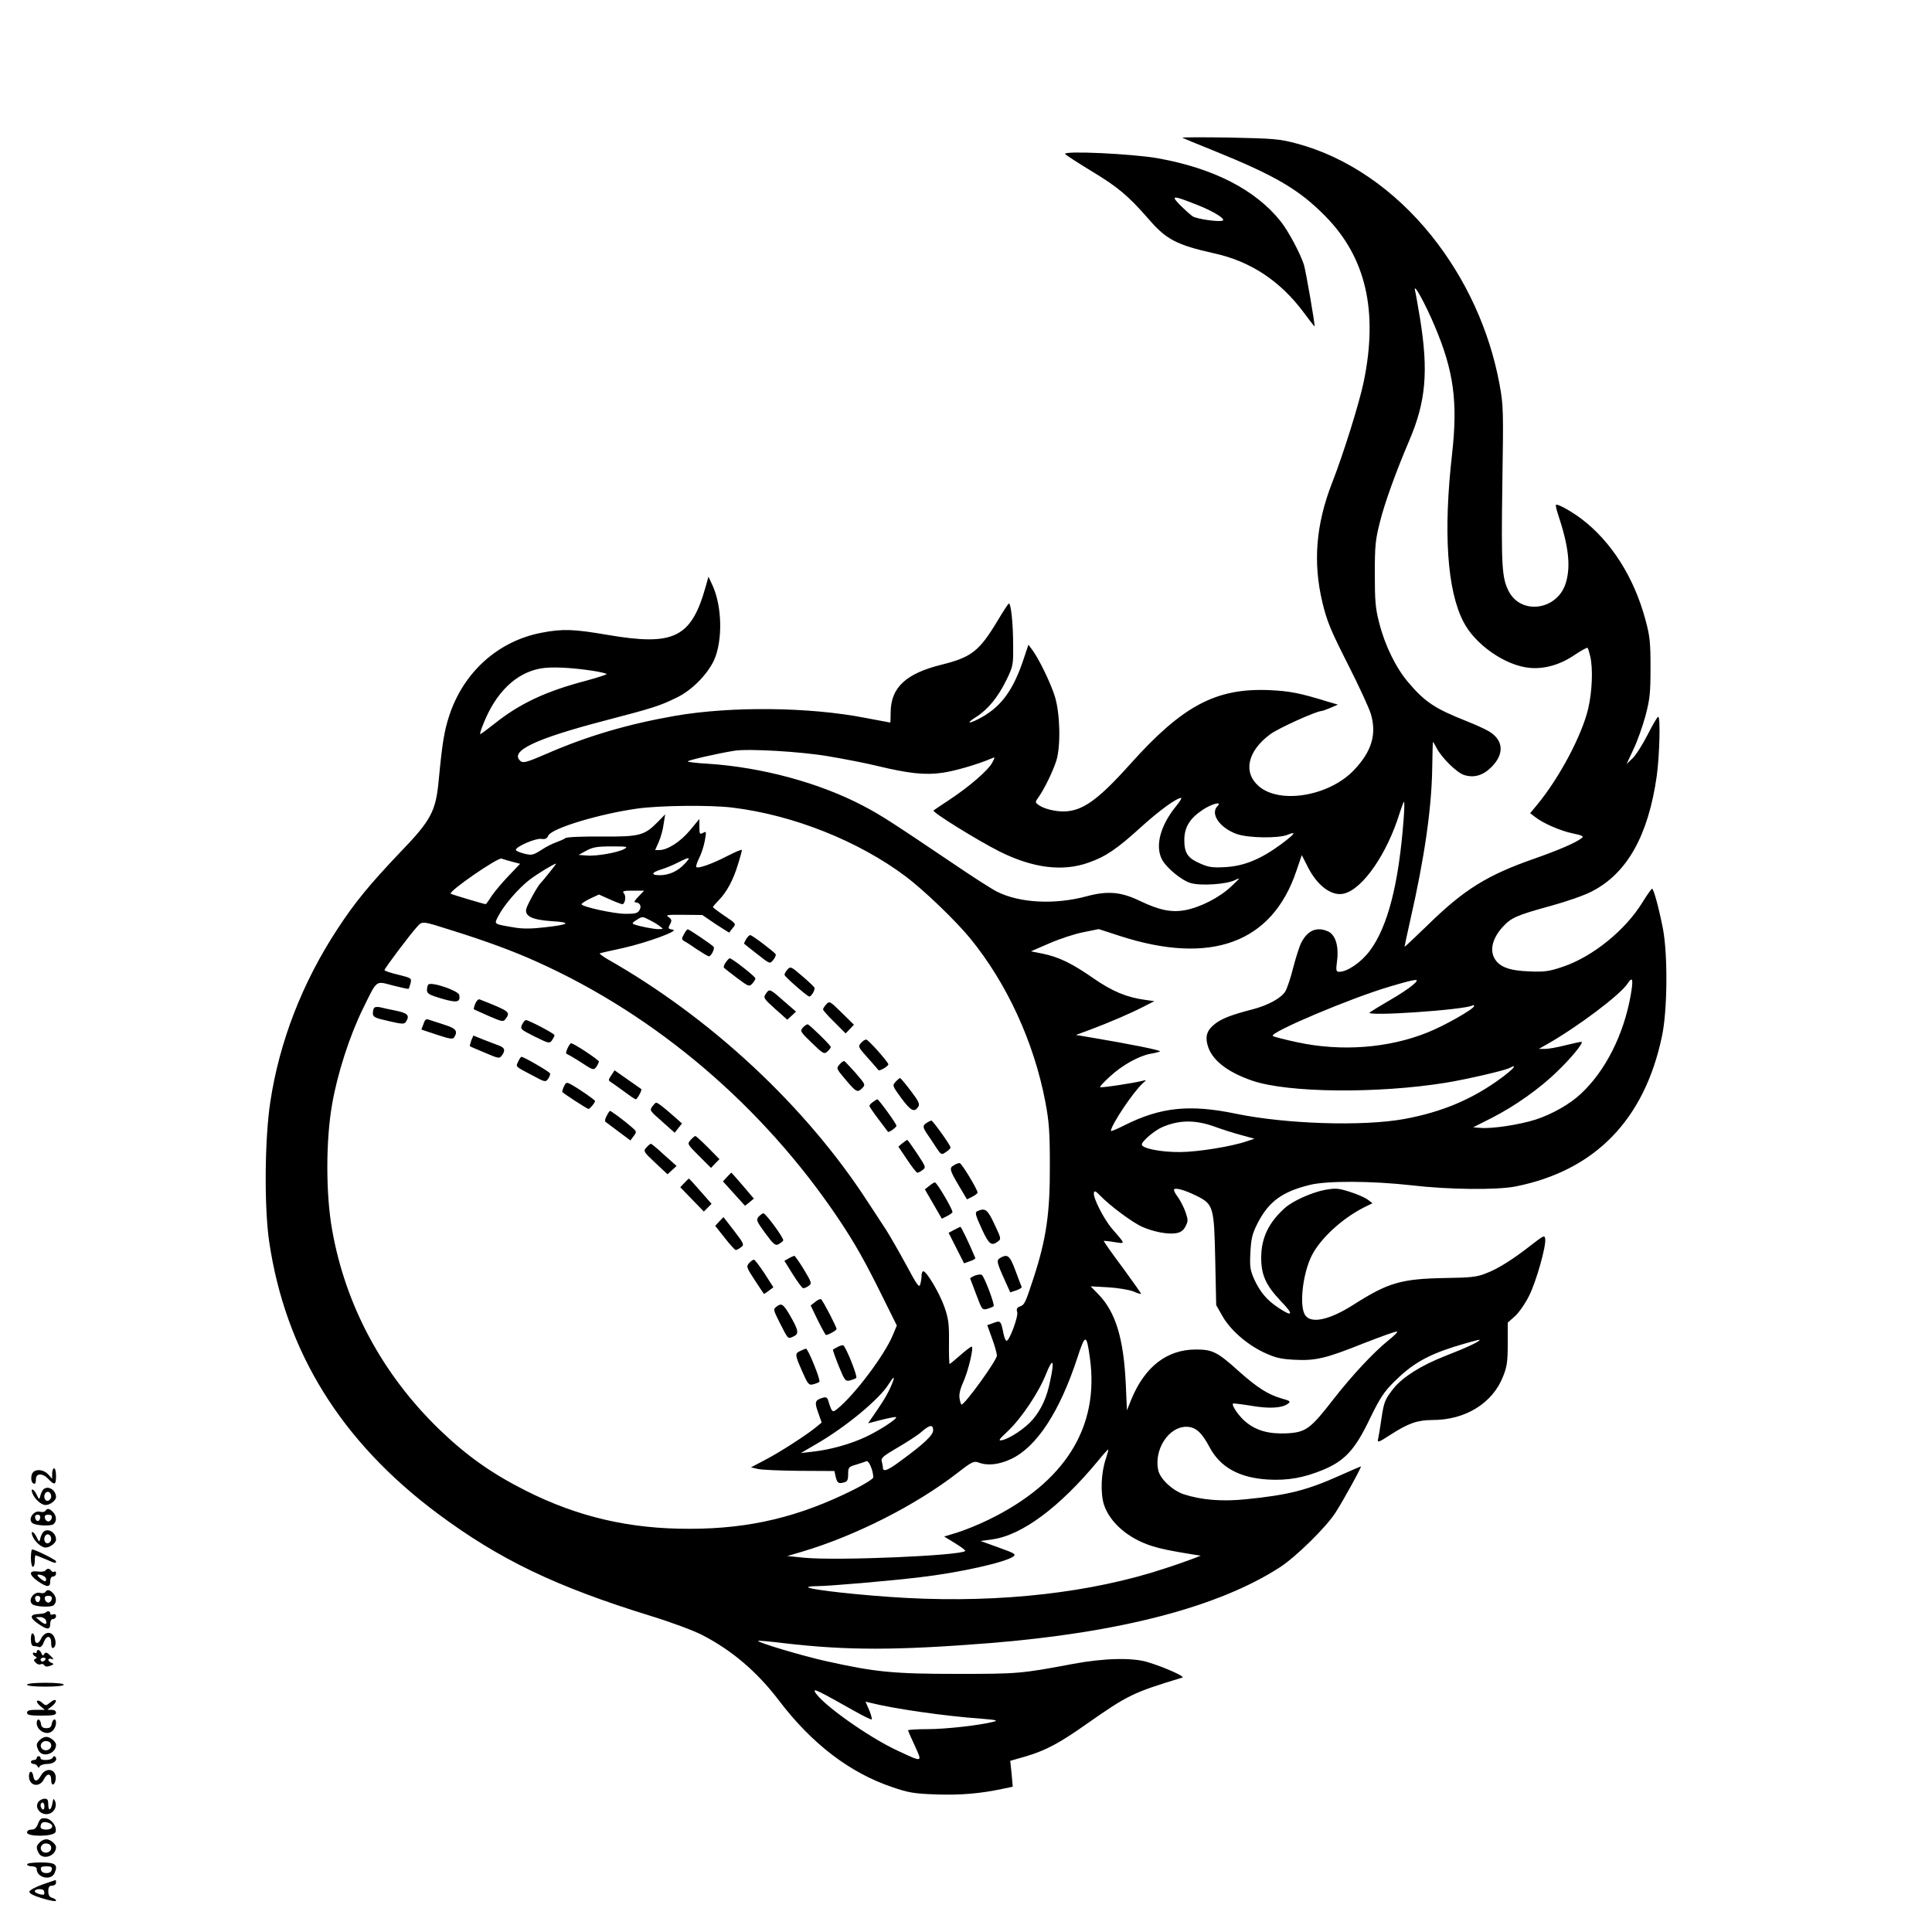 <?xml version="1.0" standalone="no"?>
<!DOCTYPE svg PUBLIC "-//W3C//DTD SVG 20010904//EN"
 "http://www.w3.org/TR/2001/REC-SVG-20010904/DTD/svg10.dtd">
<svg version="1.0" xmlns="http://www.w3.org/2000/svg"
 width="1000pt" height="1000pt" viewBox="0 0 1000 1000"
 preserveAspectRatio="xMidYMid meet">

<g transform="translate(0,1000) scale(0.1,-0.1)"
fill="#000000" stroke="none">
<path d="M6120 9287 c3 -2 75 -32 160 -66 321 -130 443 -201 580 -340 209
-212 274 -489 199 -855 -22 -108 -105 -374 -164 -525 -84 -215 -100 -413 -50
-620 23 -97 43 -144 131 -318 57 -112 111 -229 120 -260 30 -104 4 -192 -87
-288 -128 -136 -385 -179 -494 -84 -82 72 -58 181 59 268 41 31 240 121 267
121 3 0 24 7 45 16 l39 17 -45 13 c-152 47 -202 57 -312 62 -275 11 -448 -81
-719 -384 -167 -186 -247 -243 -344 -244 -47 0 -103 14 -130 34 -18 13 -18 14
2 42 31 45 73 132 91 188 23 78 19 243 -8 331 -22 71 -85 200 -119 244 l-18
24 -23 -69 c-53 -161 -113 -246 -216 -305 -66 -37 -92 -38 -33 -1 63 40 115
104 158 192 35 72 36 79 35 180 0 117 -12 223 -23 216 -4 -3 -31 -44 -60 -93
-93 -154 -134 -185 -286 -223 -187 -46 -264 -119 -265 -247 0 -29 -1 -53 -2
-53 -2 0 -59 11 -128 24 -290 57 -695 61 -985 11 -246 -43 -456 -105 -667
-197 -97 -42 -120 -49 -133 -38 -61 51 71 115 435 210 253 66 287 77 376 121
77 38 155 118 190 192 45 101 42 278 -8 387 l-21 45 -14 -50 c-75 -267 -164
-310 -509 -251 -175 30 -232 32 -341 11 -225 -43 -404 -204 -478 -430 -26 -80
-36 -142 -54 -331 -15 -164 -39 -209 -202 -378 -154 -162 -232 -256 -322 -394
-182 -277 -301 -584 -348 -896 -29 -189 -32 -542 -6 -721 84 -570 371 -1035
872 -1409 320 -238 610 -378 1106 -531 101 -31 220 -75 264 -98 153 -79 283
-189 397 -339 170 -224 368 -375 586 -448 84 -29 114 -34 229 -38 124 -4 227
4 347 30 l48 10 -6 67 -7 67 77 22 c108 32 177 69 320 170 213 149 237 161
494 239 16 5 -94 54 -180 80 -79 24 -225 21 -390 -10 -265 -50 -284 -51 -595
-51 -328 0 -423 9 -675 65 -124 27 -364 99 -356 106 2 2 61 -3 133 -12 326
-38 579 -38 1062 0 675 54 1188 187 1506 393 83 54 237 205 287 282 42 65 138
240 132 240 -2 0 -50 -21 -106 -46 -172 -77 -268 -102 -488 -124 -125 -13
-232 -4 -324 26 -58 20 -121 79 -131 124 -23 106 53 225 145 225 48 0 80 -28
122 -108 55 -102 153 -156 300 -165 104 -6 186 9 286 50 112 47 165 103 241
262 52 107 73 140 125 192 93 93 170 138 315 184 69 21 127 37 129 35 6 -6
-65 -40 -179 -84 -122 -48 -216 -107 -264 -165 -46 -58 -52 -71 -65 -161 -6
-44 -14 -90 -17 -103 -5 -21 1 -19 66 23 90 58 138 75 215 75 171 0 312 87
366 226 20 49 24 78 24 168 l0 110 38 34 c21 19 54 67 73 106 37 74 88 255 83
293 -3 21 -7 19 -68 -28 -97 -76 -175 -126 -239 -150 -47 -19 -79 -22 -211
-24 -227 -4 -295 -24 -471 -136 -126 -81 -222 -102 -253 -57 -33 47 -13 219
35 312 46 88 156 189 268 246 l45 22 -25 19 c-13 10 -54 28 -92 40 -60 19 -73
20 -130 10 -68 -13 -168 -58 -207 -94 -83 -74 -121 -154 -122 -252 -1 -93 23
-147 103 -231 67 -69 61 -83 -14 -33 -59 39 -94 80 -125 147 -21 48 -24 64
-20 140 4 73 10 97 37 150 57 112 127 164 271 199 88 22 320 21 525 -2 196
-23 443 -25 540 -6 410 82 666 344 757 776 29 134 31 425 5 560 -22 111 -48
205 -56 205 -3 0 -26 -32 -50 -71 -88 -143 -255 -279 -409 -332 -74 -25 -95
-28 -176 -25 -109 4 -160 25 -184 74 -20 44 -4 100 44 154 45 50 72 62 250
111 84 23 179 56 217 77 180 94 288 288 332 593 15 109 20 309 8 309 -5 0 -29
-42 -55 -93 -26 -51 -61 -106 -78 -122 l-31 -30 35 75 c20 41 48 120 63 175
23 88 26 119 26 250 0 131 -3 162 -27 250 -59 218 -177 403 -330 519 -53 40
-125 80 -132 73 -3 -2 2 -24 10 -48 55 -165 67 -268 41 -355 -42 -142 -231
-170 -296 -44 -35 68 -39 129 -33 548 6 390 6 412 -15 526 -52 278 -174 544
-351 765 -192 240 -439 409 -698 478 -89 24 -118 26 -347 31 -137 2 -248 2
-245 -1z m1307 -977 c98 -232 119 -390 89 -659 -46 -404 -26 -705 58 -868 60
-119 218 -229 345 -240 76 -7 159 17 234 69 33 22 61 37 64 35 3 -3 9 -23 14
-44 15 -65 10 -184 -11 -273 -34 -140 -148 -354 -261 -492 l-39 -47 26 -20
c42 -33 132 -72 196 -85 45 -9 57 -15 46 -23 -29 -24 -120 -63 -248 -108 -241
-84 -362 -159 -547 -340 -68 -66 -123 -118 -123 -115 0 3 13 64 29 135 74 324
110 575 114 782 1 79 3 143 4 143 1 0 10 -14 19 -32 26 -50 103 -126 141 -139
52 -17 99 -3 143 41 68 68 62 140 -14 185 -22 13 -76 37 -119 54 -159 63 -212
98 -296 197 -65 75 -123 194 -152 309 -20 76 -23 116 -23 255 0 146 3 177 27
270 24 97 83 260 151 419 87 203 100 360 56 633 -11 65 -22 130 -26 145 -10
46 54 -70 103 -187z m-4359 -1782 c39 -6 72 -14 72 -17 0 -3 -47 -18 -105 -34
-207 -54 -345 -118 -477 -224 -37 -29 -69 -53 -72 -53 -3 0 3 23 15 51 64 164
169 266 297 289 53 10 160 5 270 -12z m1217 -442 c83 -14 197 -36 254 -50 161
-39 249 -49 338 -36 64 9 179 42 257 75 17 8 17 6 2 -22 -20 -39 -118 -124
-221 -192 -44 -29 -81 -54 -83 -56 -9 -8 224 -153 343 -213 171 -85 325 -105
459 -57 89 31 148 71 274 186 93 84 182 149 206 149 4 0 -7 -19 -26 -42 -82
-100 -110 -206 -74 -276 23 -44 103 -110 150 -123 53 -15 183 -6 227 15 31 16
30 13 -18 -32 -60 -57 -159 -108 -239 -123 -71 -13 -134 0 -234 48 -98 47
-166 53 -275 24 -167 -45 -348 -35 -465 24 -28 14 -129 79 -223 143 -328 221
-376 252 -469 301 -226 119 -525 200 -805 218 -57 3 -103 9 -103 12 0 6 153
41 240 55 70 12 344 -4 485 -28z m2980 -328 c-25 -333 -82 -554 -174 -678 -44
-60 -117 -110 -159 -110 -16 0 -18 6 -12 52 11 80 -7 139 -46 157 -58 26 -106
6 -139 -59 -9 -17 -27 -74 -41 -127 -13 -53 -32 -109 -41 -124 -21 -35 -90
-73 -172 -94 -105 -27 -154 -46 -189 -72 -43 -32 -55 -64 -42 -111 20 -77 101
-141 233 -186 186 -63 650 -67 1002 -10 109 18 303 63 328 76 44 23 23 -3 -40
-50 -150 -111 -309 -178 -505 -214 -215 -39 -611 -26 -869 27 -240 50 -390 35
-578 -59 -39 -20 -71 -33 -71 -30 0 30 116 203 165 247 20 18 20 18 0 13 -47
-12 -217 -38 -221 -33 -3 2 21 28 52 56 63 58 149 106 210 117 21 3 43 9 48
12 9 5 -154 38 -357 72 l-78 13 78 29 c103 39 205 83 273 118 l55 28 -50 7
c-94 13 -168 44 -265 111 -110 77 -180 111 -264 128 l-60 12 97 42 c53 23 132
49 175 57 l79 16 111 -36 c471 -152 787 -35 912 337 l28 82 31 -61 c50 -99
125 -154 188 -138 97 24 223 206 288 418 10 31 20 57 22 57 3 0 2 -42 -2 -92z
m-963 70 c-40 -40 12 -114 100 -145 61 -21 214 -23 262 -4 49 20 40 6 -32 -48
-106 -78 -191 -113 -287 -119 -68 -4 -89 -1 -132 18 -65 28 -83 54 -83 122 0
66 28 112 96 157 47 31 102 45 76 19z m-2512 -8 c315 -38 654 -173 900 -358
95 -72 255 -226 331 -318 191 -234 331 -538 390 -849 19 -101 23 -154 23 -330
1 -246 -19 -379 -84 -579 -44 -134 -47 -140 -73 -149 -13 -5 -17 -13 -12 -28
7 -22 -40 -149 -55 -149 -5 0 -11 15 -15 33 -15 74 -15 74 -59 57 l-26 -9 25
-69 c14 -38 25 -78 25 -88 0 -25 -166 -254 -183 -254 -3 0 -7 13 -10 30 -4 19
1 46 17 82 28 61 58 188 45 188 -4 0 -31 -20 -59 -45 -28 -25 -53 -45 -55 -45
-2 0 -4 51 -3 113 1 95 -3 123 -24 183 -25 71 -92 184 -109 184 -5 0 -9 -10
-9 -22 0 -13 -3 -33 -7 -46 -5 -20 -17 -3 -72 100 -37 68 -84 150 -105 183
-22 33 -64 98 -95 145 -321 495 -812 952 -1346 1255 -27 16 -45 30 -40 31 6 2
60 14 120 27 127 29 293 90 258 95 -26 4 -27 6 -13 32 8 15 6 22 -9 33 -18 11
-8 13 77 12 l97 -1 69 -47 c39 -25 70 -45 71 -44 0 1 8 12 18 24 18 21 18 22
-42 62 -34 23 -61 44 -61 46 0 2 13 18 29 34 42 43 76 105 100 185 12 37 21
72 21 76 0 5 -33 -9 -74 -30 -79 -41 -152 -67 -162 -58 -3 4 4 24 14 45 11 21
25 62 30 91 9 48 8 51 -9 41 -17 -9 -19 -6 -19 31 l0 41 -49 -59 c-49 -59
-116 -102 -159 -102 l-21 0 19 43 c10 23 22 65 25 92 l8 50 -37 -38 c-71 -72
-94 -78 -292 -77 -96 1 -180 -2 -187 -8 -7 -5 -27 -14 -46 -21 -19 -6 -55 -24
-80 -41 -43 -27 -50 -28 -89 -18 -23 6 -42 14 -42 19 0 17 102 61 131 57 21
-3 30 1 37 17 17 38 267 113 462 140 116 16 376 19 490 5z m-560 -215 c-33
-18 -145 -38 -195 -33 l-40 3 40 22 c33 18 56 22 130 22 82 0 88 -1 65 -14z
m-580 -65 l42 -11 -59 -62 c-33 -34 -72 -81 -88 -104 -15 -24 -29 -43 -31 -43
-8 0 -178 51 -181 54 -13 12 244 189 263 182 7 -3 31 -10 54 -16z m894 -11
c-35 -38 -81 -59 -129 -59 -48 0 -44 14 8 30 23 7 62 23 87 36 61 31 69 30 34
-7z m-701 -46 c-21 -27 -41 -50 -44 -53 -13 -10 -69 -111 -75 -134 -9 -38 30
-57 132 -64 106 -6 92 -18 -39 -32 -69 -8 -114 -8 -159 0 -105 18 -101 15 -79
58 29 57 106 146 164 190 43 32 122 80 135 82 2 0 -14 -21 -35 -47z m462 -123
c-16 -16 -25 -30 -19 -30 25 -1 36 -18 25 -39 -10 -18 -21 -21 -72 -21 -62 0
-229 37 -229 50 0 4 20 17 45 29 l45 21 56 -25 c31 -14 60 -25 65 -25 14 0 21
41 9 55 -11 13 -4 15 46 15 l58 0 -29 -30z m110 -154 c20 -15 20 -15 -5 -15
-24 -1 -100 14 -129 25 -11 3 -7 10 15 23 28 18 30 18 64 0 19 -9 44 -24 55
-33z m-1075 -22 c176 -55 323 -109 443 -164 617 -278 1166 -747 1556 -1327 87
-130 139 -222 237 -421 l66 -133 -21 -50 c-43 -104 -200 -312 -288 -382 -25
-20 -27 -18 -47 46 -4 14 -12 17 -28 12 -40 -12 -43 -22 -23 -77 l18 -51 -29
-24 c-53 -43 -188 -130 -263 -169 l-74 -39 34 -8 c19 -5 116 -9 216 -10 l182
-1 6 -28 c8 -34 15 -39 43 -31 18 4 22 13 22 43 0 35 3 38 41 49 23 7 47 15
54 18 13 4 35 -50 35 -84 0 -7 -44 -35 -98 -62 -283 -142 -540 -204 -852 -204
-310 -1 -578 61 -848 197 -177 89 -307 181 -451 320 -292 284 -483 639 -552
1031 -33 183 -33 464 0 649 27 158 91 356 160 496 75 152 63 143 155 119 43
-11 80 -19 81 -17 2 2 6 15 10 29 6 26 4 27 -64 44 -39 9 -71 20 -71 24 0 8
136 189 168 223 29 32 24 32 182 -18z m6100 -338 c-36 -201 -130 -389 -257
-507 -57 -54 -151 -107 -235 -134 -85 -27 -225 -48 -284 -43 l-39 3 95 48
c120 61 252 154 343 244 68 65 131 142 124 150 -2 2 -39 -6 -83 -17 -43 -11
-92 -20 -109 -19 l-30 0 39 22 c159 90 382 257 421 317 26 39 30 22 15 -64z
m-1128 55 c-17 -15 -71 -51 -120 -79 -48 -28 -94 -56 -102 -62 -32 -23 494 13
532 36 4 3 8 1 8 -3 0 -15 -151 -101 -241 -137 -201 -81 -445 -100 -673 -51
-66 14 -124 29 -128 33 -18 18 408 198 607 256 146 43 160 44 117 7z m-1018
-735 c33 -12 92 -31 130 -41 l69 -19 -39 -13 c-78 -27 -251 -55 -344 -56 -101
-1 -200 19 -200 39 0 17 67 74 108 91 90 38 173 37 276 -1z m-104 -354 c91
-45 94 -55 100 -332 l5 -235 30 -53 c40 -73 125 -148 214 -191 62 -29 88 -35
159 -39 110 -6 163 6 360 85 90 35 167 63 173 61 5 -2 -15 -22 -45 -46 -77
-62 -188 -181 -287 -308 -117 -151 -141 -168 -240 -173 -92 -4 -157 14 -212
60 -34 28 -74 86 -65 94 2 2 44 -3 93 -11 93 -16 159 -13 191 10 16 12 13 15
-37 29 -67 20 -123 56 -213 136 -114 103 -139 116 -226 116 -150 0 -265 -89
-335 -260 l-22 -55 -6 137 c-11 234 -52 370 -140 462 l-42 43 91 -5 c50 -3
108 -13 129 -21 21 -9 39 -15 41 -13 2 1 -42 63 -96 137 -55 73 -98 135 -97
137 2 1 26 -1 55 -6 59 -9 59 -13 -11 68 -44 51 -100 162 -95 186 2 14 9 11
33 -14 50 -52 167 -139 217 -161 59 -26 132 -40 175 -33 24 4 38 14 49 35 14
27 14 34 0 75 -9 25 -27 60 -40 78 -14 18 -22 35 -19 39 9 9 53 -3 113 -32z
m-549 -839 c51 -359 -128 -646 -524 -839 -51 -25 -123 -54 -161 -66 l-69 -21
57 -35 c31 -19 55 -37 52 -40 -25 -24 -662 -51 -831 -35 l-90 9 75 22 c279 83
590 241 807 409 73 57 84 62 108 53 47 -18 107 -11 170 19 132 63 251 246 342
525 40 123 47 123 64 -1z m-205 -119 c-17 -86 -46 -149 -91 -202 -38 -44 -115
-96 -157 -106 -23 -5 -20 1 28 46 71 67 161 201 199 298 35 87 44 71 21 -36z
m-816 -9 c-17 -45 -42 -89 -85 -151 l-42 -61 70 18 c39 10 73 16 75 14 8 -8
-86 -69 -156 -102 -81 -38 -185 -67 -277 -77 l-60 -7 79 46 c154 89 328 233
376 311 25 40 33 44 20 9z m210 -248 c0 -25 -47 -70 -169 -159 -64 -48 -91
-59 -91 -35 0 6 -3 21 -6 33 -5 18 8 28 83 72 48 28 104 64 123 81 42 37 60
39 60 8z m894 -147 c-25 -72 -29 -178 -10 -238 31 -94 128 -177 251 -215 45
-14 93 -24 210 -43 l40 -6 -30 -12 c-17 -7 -87 -32 -155 -54 -376 -125 -848
-179 -1337 -153 -224 12 -497 42 -510 55 -4 3 15 6 41 6 63 0 379 27 536 46
207 24 442 77 484 107 17 12 9 17 -75 47 l-94 34 59 8 c154 20 350 166 548
405 28 35 53 62 54 60 2 -1 -4 -23 -12 -47z m-1291 -1312 c38 -21 73 -38 78
-38 4 0 -1 21 -11 46 l-20 46 22 -5 c127 -32 385 -69 578 -83 74 -6 88 -9 65
-15 -71 -19 -250 -39 -344 -39 -55 0 -101 -3 -101 -6 0 -3 16 -39 35 -80 40
-88 43 -87 -90 -25 -151 70 -394 243 -427 304 -10 20 16 7 215 -105z"/>
<path d="M3540 5164 c-13 -22 -12 -27 1 -35 9 -4 39 -24 68 -44 29 -19 56 -35
60 -35 12 0 33 42 24 50 -16 16 -127 90 -133 90 -4 0 -13 -12 -20 -26z"/>
<path d="M3862 5139 c-7 -12 -12 -22 -10 -24 2 -2 32 -26 68 -54 65 -51 65
-51 82 -30 10 12 15 25 13 30 -9 13 -122 99 -132 99 -4 0 -14 -9 -21 -21z"/>
<path d="M3756 5018 c-9 -12 -12 -25 -8 -28 4 -4 35 -28 68 -53 59 -44 62 -45
78 -28 9 10 16 22 16 27 0 9 -121 104 -133 104 -3 0 -13 -10 -21 -22z"/>
<path d="M4076 4982 c-9 -10 -16 -23 -15 -28 0 -9 111 -106 127 -112 10 -3 34
37 27 47 -3 5 -31 32 -64 60 -56 48 -59 50 -75 33z"/>
<path d="M3965 4858 c-15 -22 -14 -25 47 -80 l63 -56 23 21 22 21 -52 45 c-84
74 -84 75 -103 49z"/>
<path d="M4277 4802 c-9 -10 -17 -22 -17 -27 0 -4 26 -34 59 -66 l58 -58 21
22 22 23 -63 62 c-61 60 -64 62 -80 44z"/>
<path d="M4156 4682 c-16 -19 -14 -22 46 -80 58 -56 64 -60 80 -45 10 9 18 19
18 24 0 8 -106 112 -119 117 -4 1 -15 -6 -25 -16z"/>
<path d="M4456 4601 c-16 -18 -14 -21 36 -77 29 -33 54 -61 55 -63 5 -7 54 22
51 31 -6 17 -104 127 -114 127 -6 1 -19 -7 -28 -18z"/>
<path d="M4346 4491 c-18 -20 -17 -22 22 -69 63 -75 69 -79 93 -56 20 20 19
20 -32 80 -29 32 -55 60 -59 62 -3 1 -15 -6 -24 -17z"/>
<path d="M4635 4400 c-17 -18 -16 -21 31 -85 48 -65 67 -75 87 -43 9 13 1 30
-39 82 -27 36 -52 65 -55 66 -3 0 -14 -9 -24 -20z"/>
<path d="M4518 4296 c-10 -7 -18 -16 -18 -20 0 -4 21 -35 47 -69 25 -34 48
-63 49 -65 4 -6 44 23 44 31 0 11 -92 137 -99 137 -3 0 -14 -7 -23 -14z"/>
<path d="M4798 4189 c-23 -13 -23 -23 0 -57 11 -15 31 -46 46 -69 27 -41 29
-42 52 -26 13 8 24 19 24 24 0 11 -92 139 -99 139 -3 0 -14 -5 -23 -11z"/>
<path d="M4671 4083 l-21 -18 45 -67 c25 -38 49 -68 53 -68 5 0 17 6 27 14 19
13 17 17 -28 85 -26 39 -49 71 -51 71 -2 0 -13 -8 -25 -17z"/>
<path d="M4938 3969 c-26 -14 -23 -25 25 -106 l42 -71 28 14 c15 8 27 17 27
21 0 16 -83 153 -93 153 -7 0 -20 -5 -29 -11z"/>
<path d="M4810 3862 l-23 -18 44 -76 44 -76 28 14 c15 8 27 17 27 20 0 17 -81
154 -91 154 -4 0 -17 -8 -29 -18z"/>
<path d="M5063 3733 c-19 -7 -17 -16 21 -99 35 -75 48 -85 81 -60 18 13 17 16
-18 90 -35 75 -47 84 -84 69z"/>
<path d="M4938 3634 l-28 -15 40 -79 40 -79 30 11 c17 5 30 13 28 17 -33 79
-73 161 -77 161 -3 -1 -18 -8 -33 -16z"/>
<path d="M5177 3489 c-20 -12 -19 -21 24 -116 l28 -62 31 10 c17 6 30 14 28
18 -2 4 -16 41 -32 84 -29 79 -41 88 -79 66z"/>
<path d="M5047 3398 c-15 -6 -27 -13 -25 -17 2 -4 16 -42 32 -84 28 -75 30
-78 55 -72 14 4 29 10 34 14 7 7 -46 149 -61 162 -4 4 -20 2 -35 -3z"/>
<path d="M2217 4904 c-4 -4 -7 -17 -7 -29 0 -18 12 -25 77 -44 79 -23 97 -19
90 19 -4 22 -144 70 -160 54z"/>
<path d="M2460 4805 c-6 -15 -9 -29 -8 -29 2 -1 37 -17 78 -35 70 -30 75 -31
87 -15 26 36 23 39 -134 101 -7 3 -17 -7 -23 -22z"/>
<path d="M1937 4784 c-4 -4 -7 -17 -7 -29 0 -19 10 -24 81 -40 69 -16 82 -17
90 -4 21 33 10 45 -53 58 -35 7 -72 15 -83 18 -11 2 -24 1 -28 -3z"/>
<path d="M2192 4700 l-11 -29 81 -27 c66 -22 82 -24 89 -13 20 32 9 46 -48 64
-32 10 -68 22 -80 26 -18 7 -23 3 -31 -21z"/>
<path d="M2702 4696 c-10 -22 -7 -25 65 -61 73 -36 77 -37 90 -20 7 11 13 22
13 27 0 8 -133 78 -148 78 -5 0 -14 -11 -20 -24z"/>
<path d="M2439 4614 c-5 -15 -8 -28 -7 -29 2 -2 37 -17 78 -34 70 -30 75 -31
87 -15 20 27 16 41 -14 52 -16 6 -52 20 -81 31 l-52 21 -11 -26z"/>
<path d="M2937 4573 c-9 -20 -9 -27 0 -30 7 -3 40 -22 74 -44 57 -38 62 -39
75 -22 7 10 13 23 14 28 0 9 -130 95 -144 95 -4 0 -12 -12 -19 -27z"/>
<path d="M2682 4505 c-13 -28 -18 -23 77 -73 61 -33 65 -34 78 -16 7 10 12 23
10 28 -3 9 -134 85 -148 86 -3 0 -11 -11 -17 -25z"/>
<path d="M3164 4434 c-16 -23 -16 -27 -2 -35 8 -5 39 -27 69 -49 29 -22 56
-40 60 -40 7 0 34 49 28 53 -2 2 -34 24 -71 50 l-67 47 -17 -26z"/>
<path d="M2918 4375 c-6 -14 -9 -27 -7 -28 19 -16 129 -87 135 -87 7 0 33 31
34 41 0 6 -87 66 -128 88 -20 10 -23 9 -34 -14z"/>
<path d="M3378 4275 c-17 -22 -16 -23 49 -80 l65 -58 19 24 19 24 -43 38 c-23
20 -53 46 -67 56 -25 18 -25 18 -42 -4z"/>
<path d="M3140 4224 c-9 -16 -11 -28 -4 -32 5 -4 36 -27 68 -51 l59 -44 17 23
c17 22 16 24 -14 49 -38 33 -103 81 -109 81 -2 0 -10 -12 -17 -26z"/>
<path d="M3575 4100 c-19 -21 -18 -22 43 -83 l62 -62 22 23 22 22 -59 60 c-33
33 -62 60 -66 60 -3 0 -14 -9 -24 -20z"/>
<path d="M3346 4061 c-17 -19 -16 -22 46 -80 l63 -59 23 21 24 22 -64 57 c-34
32 -66 58 -69 58 -3 0 -14 -9 -23 -19z"/>
<path d="M3763 3908 l-21 -23 57 -63 57 -63 23 18 23 19 -57 67 c-32 37 -58
67 -59 67 -2 0 -12 -10 -23 -22z"/>
<path d="M3542 3877 l-21 -22 61 -63 61 -63 20 20 20 20 -57 65 c-32 37 -59
66 -60 66 -1 0 -12 -10 -24 -23z"/>
<path d="M3927 3703 c-14 -17 -12 -23 34 -86 43 -58 52 -66 69 -57 10 6 21 14
24 19 6 9 -90 141 -103 141 -4 0 -15 -8 -24 -17z"/>
<path d="M3723 3678 l-21 -23 49 -62 c27 -35 53 -63 57 -63 5 0 17 6 27 14 18
13 17 17 -35 85 -30 39 -55 71 -55 71 -1 0 -11 -10 -22 -22z"/>
<path d="M4083 3487 l-23 -13 43 -69 c24 -38 47 -70 53 -72 5 -2 18 3 29 11
18 13 17 16 -24 85 -24 39 -46 71 -50 71 -3 -1 -16 -6 -28 -13z"/>
<path d="M3877 3462 c-15 -17 -13 -23 29 -87 25 -39 47 -71 48 -72 1 -1 12 6
25 16 l24 18 -46 72 c-26 39 -50 71 -55 71 -5 0 -16 -8 -25 -18z"/>
<path d="M4219 3261 l-23 -18 37 -77 c21 -42 40 -76 42 -76 12 0 55 24 55 31
0 12 -71 148 -80 154 -4 3 -18 -3 -31 -14z"/>
<path d="M4018 3236 c-16 -12 -15 -17 15 -77 48 -94 44 -90 73 -77 31 14 28
31 -18 111 -35 59 -43 64 -70 43z"/>
<path d="M4335 3028 c-11 -6 -22 -12 -24 -14 -1 -1 12 -39 30 -84 31 -76 35
-81 59 -75 14 4 28 9 32 13 8 8 -55 165 -68 169 -5 1 -18 -3 -29 -9z"/>
<path d="M4143 3008 c-30 -14 -29 -19 9 -106 30 -68 34 -73 58 -67 14 4 28 9
31 13 8 8 -59 172 -69 171 -4 0 -17 -5 -29 -11z"/>
<path d="M5513 9203 c3 -5 65 -45 137 -89 136 -82 190 -127 298 -251 89 -103
144 -131 335 -174 190 -41 345 -144 467 -309 29 -39 53 -70 54 -70 5 0 -45
287 -55 320 -20 61 -80 173 -120 224 -131 164 -347 275 -637 327 -131 23 -490
40 -479 22z m685 -264 c84 -33 149 -74 130 -81 -21 -8 -137 9 -156 23 -34 26
-92 83 -92 92 0 10 22 4 118 -34z"/>
<path d="M270 2373 l0 -27 -20 22 c-29 31 -78 30 -86 -2 -6 -25 1 -46 15 -46
4 0 7 10 7 23 -1 32 34 34 64 2 32 -34 40 -32 40 15 0 22 -4 40 -10 40 -5 0
-10 -12 -10 -27z"/>
<path d="M222 2288 c-5 -7 -12 -22 -14 -33 -4 -18 -6 -17 -18 8 -14 30 -33 38
-23 10 11 -31 46 -63 69 -63 23 0 54 24 54 41 0 39 -46 64 -68 37z m43 -34 c0
-10 -8 -20 -17 -22 -18 -3 -26 27 -11 42 12 11 28 0 28 -20z"/>
<path d="M235 2180 c-4 -6 -16 -8 -26 -5 -35 11 -69 -42 -39 -60 20 -12 93
-15 107 -4 18 15 16 44 -3 63 -18 19 -30 20 -39 6z m-27 -37 c-4 -22 -22 -20
-26 1 -2 10 3 16 13 16 10 0 15 -7 13 -17z m60 0 c-2 -10 -10 -18 -18 -18 -8
0 -16 8 -18 18 -2 12 3 17 18 17 15 0 20 -5 18 -17z"/>
<path d="M222 2068 c-5 -7 -12 -22 -14 -33 -4 -18 -6 -17 -18 8 -14 30 -33 38
-23 10 11 -31 46 -63 69 -63 23 0 54 24 54 41 0 39 -46 64 -68 37z m43 -34 c0
-10 -8 -20 -17 -22 -18 -3 -26 27 -11 42 12 11 28 0 28 -20z"/>
<path d="M160 1935 c0 -25 5 -45 10 -45 6 0 10 14 10 30 0 17 2 30 4 30 2 0
25 -9 51 -20 53 -23 55 -23 55 -11 0 7 -108 61 -124 61 -3 0 -6 -20 -6 -45z"/>
<path d="M235 1871 c-3 -5 -21 -8 -40 -5 -48 6 -46 -17 2 -51 47 -32 63 -32
63 0 0 16 6 25 15 25 8 0 15 7 15 16 0 8 -4 13 -9 9 -5 -3 -12 -1 -16 5 -8 13
-22 13 -30 1z m-6 -30 c7 -5 12 -14 9 -21 -2 -8 -11 -5 -28 9 -17 14 -20 20
-10 21 8 0 21 -4 29 -9z"/>
<path d="M235 1760 c-4 -6 -16 -8 -26 -5 -35 11 -69 -42 -39 -60 20 -12 93
-15 107 -4 18 15 16 44 -3 63 -18 19 -30 20 -39 6z m-27 -37 c-4 -22 -22 -20
-26 1 -2 10 3 16 13 16 10 0 15 -7 13 -17z m60 0 c-2 -10 -10 -18 -18 -18 -8
0 -16 8 -18 18 -2 12 3 17 18 17 15 0 20 -5 18 -17z"/>
<path d="M237 1654 c-3 -4 -20 -7 -38 -8 -46 -2 -46 -20 -2 -50 47 -33 63 -33
63 -1 0 16 6 25 15 25 8 0 15 7 15 15 0 9 -6 12 -15 9 -8 -4 -15 -1 -15 5 0
12 -13 15 -23 5z m0 -39 c9 -25 -2 -27 -28 -6 l-24 20 23 1 c12 0 25 -7 29
-15z"/>
<path d="M160 1516 c0 -24 5 -36 14 -36 8 0 20 -2 28 -5 8 -3 18 6 25 26 14
37 38 34 38 -4 -1 -15 3 -27 7 -27 16 0 21 31 9 56 -15 33 -51 29 -69 -9 -14
-29 -32 -28 -32 3 0 10 -4 22 -10 25 -6 4 -10 -8 -10 -29z"/>
<path d="M190 1449 c0 -5 -4 -7 -10 -4 -5 3 -10 2 -10 -4 0 -5 6 -12 13 -15 9
-5 9 -7 0 -12 -10 -4 -9 -9 2 -20 8 -9 20 -12 26 -8 6 3 14 1 18 -5 5 -8 15
-9 31 -3 19 7 21 10 7 15 -23 9 -22 28 1 20 12 -4 11 0 -7 17 -18 18 -25 20
-32 9 -6 -11 -9 -10 -15 4 -7 19 -24 23 -24 6z m45 -39 c-3 -5 -10 -10 -16
-10 -5 0 -9 5 -9 10 0 6 7 10 16 10 8 0 12 -4 9 -10z"/>
<path d="M140 1280 c0 -6 38 -10 95 -10 57 0 95 4 95 10 0 6 -38 10 -95 10
-57 0 -95 -4 -95 -10z"/>
<path d="M261 1189 c-22 -18 -25 -19 -42 -3 -11 10 -22 14 -27 10 -4 -4 4 -16
17 -27 l23 -19 -46 0 c-34 0 -46 -4 -46 -15 0 -12 15 -15 75 -15 60 0 75 3 75
15 0 9 -9 15 -22 15 l-23 0 24 19 c13 10 22 23 20 29 -2 6 -14 3 -28 -9z"/>
<path d="M190 1081 c0 -27 27 -51 55 -51 24 0 45 25 45 54 0 25 -18 19 -22 -6
-2 -17 -10 -23 -28 -23 -18 0 -26 6 -28 23 -4 27 -22 30 -22 3z"/>
<path d="M206 994 c-19 -18 -20 -28 -6 -55 21 -39 90 -16 90 30 0 16 -30 41
-50 41 -10 0 -26 -7 -34 -16z m59 -29 c0 -22 -31 -33 -47 -17 -17 17 -1 44 24
40 15 -2 23 -10 23 -23z"/>
<path d="M190 900 c0 -5 -7 -10 -15 -10 -8 0 -15 -4 -15 -10 0 -5 6 -10 14
-10 8 0 17 -6 20 -12 5 -10 7 -10 12 0 3 6 21 12 40 12 34 0 56 22 39 38 -4 4
-10 1 -12 -5 -5 -15 -63 -18 -63 -3 0 6 -4 10 -10 10 -5 0 -10 -4 -10 -10z"/>
<path d="M212 810 c-19 -34 -35 -34 -40 -2 -5 30 -22 28 -22 -2 0 -50 54 -61
77 -16 17 34 38 32 38 -3 -1 -32 18 -31 23 2 8 53 -49 69 -76 21z"/>
<path d="M200 675 c-22 -26 3 -65 40 -65 35 0 58 36 45 67 -7 16 -9 15 -13 -7
-6 -40 -22 -48 -22 -12 0 25 -4 32 -19 32 -10 0 -24 -7 -31 -15z m30 -26 c0
-11 -4 -17 -10 -14 -5 3 -10 13 -10 21 0 8 5 14 10 14 6 0 10 -9 10 -21z"/>
<path d="M197 561 c-8 -22 -18 -31 -34 -31 -14 0 -23 -6 -23 -15 0 -23 138
-22 147 2 10 26 -19 68 -50 71 -24 3 -30 -2 -40 -27z m57 3 c28 -11 18 -34
-14 -34 -18 0 -30 5 -30 13 0 25 15 32 44 21z"/>
<path d="M206 464 c-19 -18 -20 -28 -6 -55 21 -39 90 -16 90 30 0 16 -30 41
-50 41 -10 0 -26 -7 -34 -16z m59 -29 c0 -22 -31 -33 -47 -17 -17 17 -1 44 24
40 15 -2 23 -10 23 -23z"/>
<path d="M140 350 c0 -5 11 -10 25 -10 15 0 25 -6 25 -14 0 -45 73 -62 92 -22
20 45 6 56 -72 56 -40 0 -70 -4 -70 -10z m128 -27 c-2 -12 -12 -18 -28 -18
-16 0 -26 6 -28 18 -3 13 3 17 28 17 25 0 31 -4 28 -17z"/>
<path d="M220 246 c-36 -13 -66 -29 -68 -37 -1 -9 20 -21 68 -35 38 -12 70
-17 70 -12 0 6 -9 12 -20 15 -14 4 -20 14 -20 34 0 22 5 29 20 29 11 0 20 7
20 15 0 8 -1 15 -2 14 -2 0 -32 -11 -68 -23z m8 -51 c-7 -7 -48 7 -48 15 0 15
45 16 48 2 2 -8 2 -15 0 -17z"/>
</g>
</svg>
